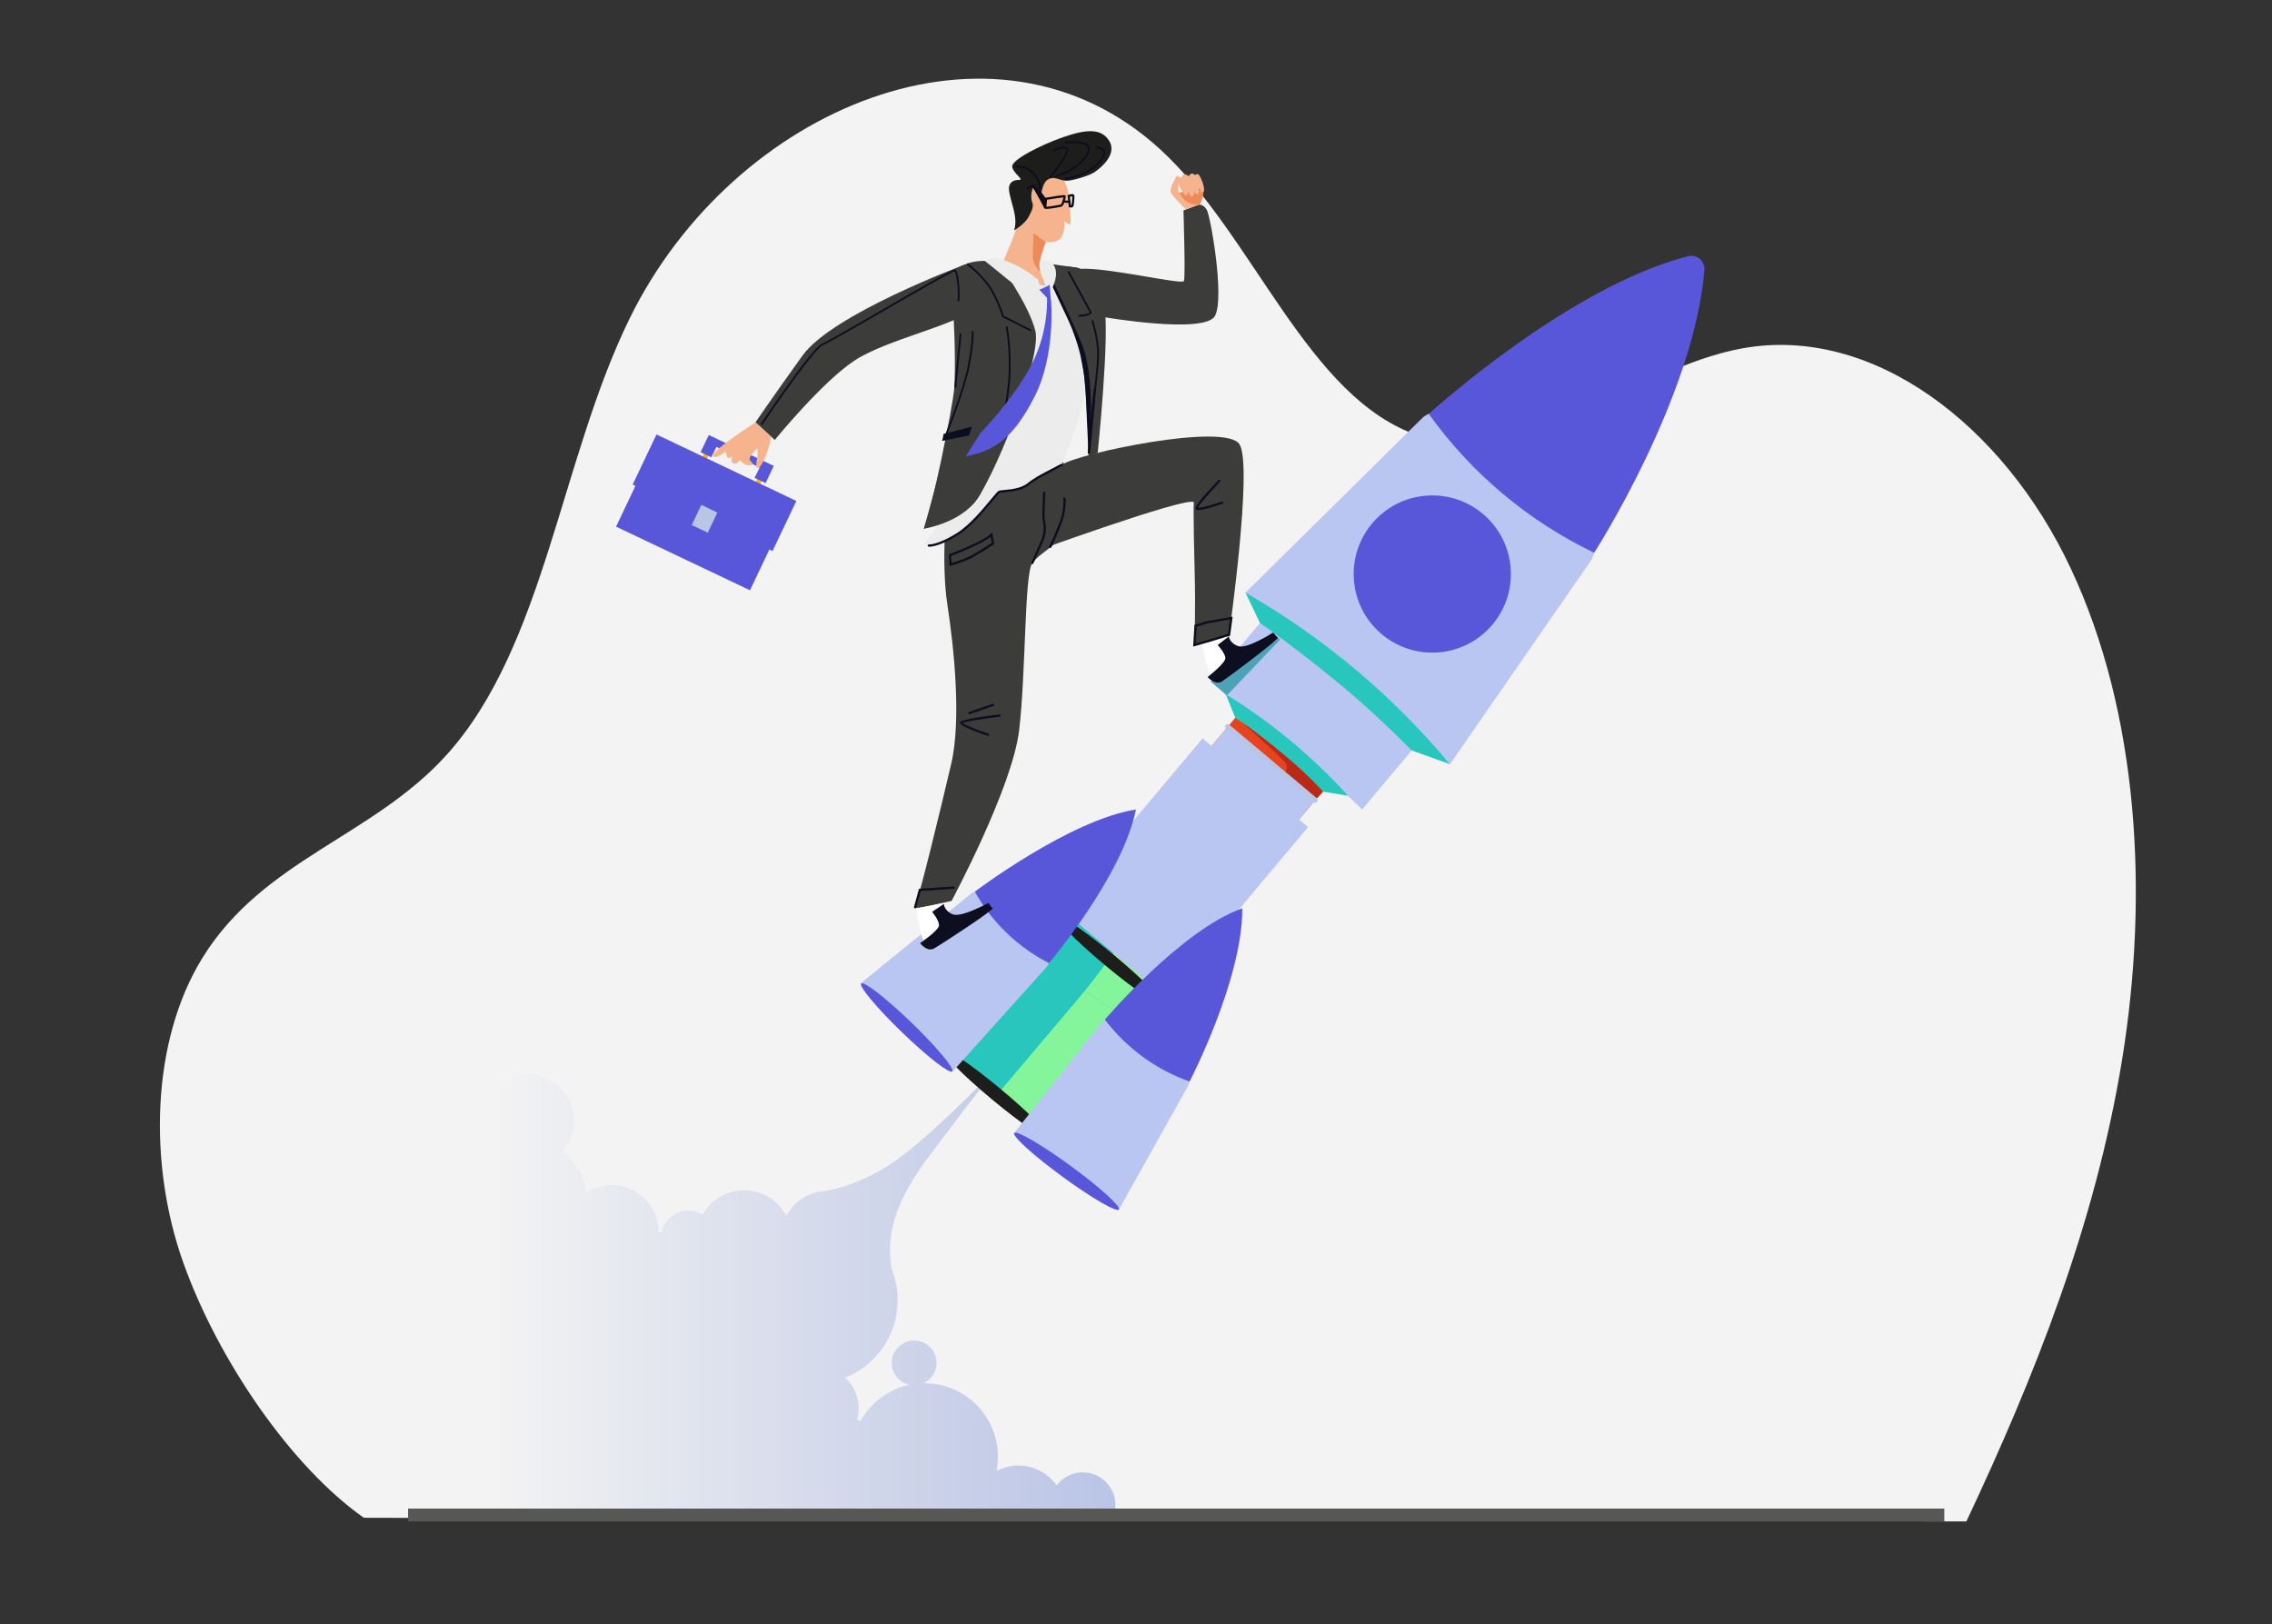 <svg width="642" height="459" viewBox="0 0 642 459" fill="none" xmlns="http://www.w3.org/2000/svg">
<rect x="0" y="0" width="642" height="459" fill="#333333" stroke="none"/>
<path d="M555.64 429.92C574.83 389.14 592.1 345.99 599.67 299.26C607.24 252.53 604.3 201.46 585.15 160.65C566 119.83 528.87 91.79 492.33 98.44C461.14 104.12 431.55 133.18 401.02 123.14C369.48 112.76 354.35 66.42 327.76 42.13C280.84 -0.76 207.21 30.55 178.03 89.76C158.43 129.54 153.96 182.4 126.32 213.17C105.42 236.44 74.43 242.79 57.21 270.66C42.58 294.33 41.96 329.19 51.76 356.71C61.56 384.24 82.22 414.4 102.8 428.88L555.64 429.92Z" fill="#F3F3F3"/>
<path d="M315.11 426.29C315.15 425.96 315.17 425.62 315.17 425.28C315.17 420.18 311.04 416.05 305.94 416.05C302.92 416.05 300.25 417.5 298.57 419.74C298.14 419.13 297.66 418.54 297.11 417.99C292.9 413.78 286.56 413.01 281.57 415.68C281.83 414.36 281.97 413 281.97 411.6C281.97 400.16 272.69 390.88 261.25 390.88C261.14 390.88 261.02 390.89 260.91 390.89C263.11 389.9 264.64 387.69 264.64 385.12C264.64 381.62 261.8 378.79 258.31 378.79C254.81 378.79 251.98 381.63 251.98 385.12C251.98 388.17 254.14 390.72 257.01 391.32C251.02 392.57 245.99 396.4 243.12 401.6C242.82 401.43 242.5 401.27 242.19 401.12C242.47 400.11 242.63 399.06 242.63 397.96C242.63 394.53 241.16 391.45 238.83 389.29C247.51 385.82 253.65 377.34 253.65 367.41C253.65 364.34 253.06 361.41 251.98 358.72C250.15 348.1 253.43 338.78 262.82 326.31C276.91 307.59 281.99 301.3 281.99 301.3C281.99 301.3 267.38 316.94 255.33 326.31C243.28 335.68 232.24 336.65 232.24 336.65C227.86 337.17 224.14 339.83 222.15 343.56C219.91 339.27 215.43 336.34 210.25 336.34C205.19 336.34 200.79 339.14 198.5 343.27C197.32 342.53 195.93 342.1 194.43 342.1C190.74 342.1 187.66 344.71 186.93 348.18C186.65 348.2 186.38 348.22 186.1 348.24C186.1 348.19 186.11 348.15 186.11 348.1C186.11 340.8 180.19 334.88 172.89 334.88C170.26 334.88 167.82 335.66 165.77 336.98C165.08 332.28 162.52 328.19 158.86 325.49C160.95 323.15 162.24 320.07 162.24 316.69C162.24 309.39 156.32 303.47 149.02 303.47C145.28 303.47 141.91 305.03 139.51 307.52L139.36 426.3H315.11V426.29Z" fill="url(#paint0_linear_2_1348)"/>
<path d="M300.06 268.77L307.51 277.69L317.57 283.35C319.67 284.53 320.36 287.21 319.05 289.09L296.48 321.63C296.48 321.63 286.79 311.69 282.66 308.25C278.53 304.81 266.46 296.65 266.46 296.65L294.25 268.36C295.82 266.76 298.53 266.95 300.06 268.77Z" fill="#29C6BE"/>
<path d="M338.22 240.57C337.13 260.8 319.6 287.84 319.6 287.84C309.83 283.47 301.4 276.45 295.32 267.63C295.32 267.63 319.47 244.79 338.22 240.57Z" fill="#29C6BE"/>
<path d="M319.6 287.84C319.6 287.84 323.93 281.62 317.47 291.35C299.9 317.82 296.47 321.63 296.47 321.63C296.47 321.63 289.72 313.52 282.65 308.25C282.65 308.25 291.74 297.51 304.85 282.01C305.45 281.3 306.04 280.58 306.64 279.84C310.59 283.06 314.94 285.75 319.6 287.84Z" fill="#84F59A"/>
<path d="M306.64 279.86C319.07 264.51 330.85 243.49 331.8 242.63C333.98 241.76 336.14 241.05 338.22 240.58C338.21 240.75 338.19 240.92 338.18 241.1C337.98 243.26 336.88 252.18 331.45 265.37C326.12 277.8 319.6 287.85 319.6 287.85C314.94 285.75 310.59 283.06 306.64 279.86Z" fill="#84F59A"/>
<path d="M266.46 296.66C265.79 297.47 271.96 303.72 280.25 310.62C288.54 317.52 295.8 322.45 296.48 321.64C297.15 320.83 290.98 314.58 282.69 307.68C274.4 300.78 267.13 295.85 266.46 296.66Z" fill="#1D1D1B"/>
<path d="M330.979 224.363L355.691 245.112L393.294 200.328L368.581 179.579L330.979 224.363Z" fill="#E6431E"/>
<path d="M362.83 218.73C362.83 218.73 364.11 217.13 363.43 215.84C362.75 214.55 351.08 204.2 351.08 204.2C351.08 204.2 365.41 213.18 368.51 215.86C371.61 218.54 373.86 223.71 373.86 223.71L371.62 226.11L362.83 218.73Z" fill="#B92918"/>
<path d="M342.12 192.61L380.65 224.64L384.9 228.75L416.84 190.7L373.96 154.69L342.12 192.61Z" fill="#BAC6F2"/>
<path d="M302.079 258.776L326.792 279.526L371.628 226.127L346.916 205.377L302.079 258.776Z" fill="#BAC6F2"/>
<path d="M412.65 119.48L427.18 136.5L446.34 147.8C450.34 150.16 451.82 155.12 449.52 158.45L409.72 215.96C409.72 215.96 390.94 196.86 382.99 190.19C375.05 183.52 351.95 167.45 351.95 167.45L401.79 118.22C404.61 115.42 409.68 116.01 412.65 119.48Z" fill="#BAC6F2"/>
<path d="M481.61 76.34C478.6 112.46 450.47 156.2 450.47 156.2C431.84 147.25 415.77 133.76 403.73 116.96C403.73 116.96 443.27 80.92 477.02 72.4C479.5 71.78 481.82 73.8 481.61 76.34Z" fill="#5957D9"/>
<path d="M409.71 215.95L398.91 212.05C398.91 212.05 389.12 202.04 379.1 193.75C365.94 182.86 356.03 176.03 356.03 176.03L351.93 167.45L354.35 168.88C375.37 181.29 394.09 197.22 409.71 215.95Z" fill="#29C6BE"/>
<path d="M373.86 223.71C373.86 223.71 369.86 219.08 362.63 213.1C353.14 205.24 349.07 202.88 349.07 202.88L346.37 196.19C359.19 204.05 370.83 213.71 380.91 224.85L373.86 223.71Z" fill="#29C6BE"/>
<path d="M406.209 184.365C418.448 183.543 427.704 172.955 426.882 160.715C426.06 148.476 415.472 139.221 403.233 140.042C390.993 140.864 381.738 151.452 382.559 163.692C383.381 175.931 393.969 185.187 406.209 184.365Z" fill="#5957D9"/>
<path d="M346.43 205.93L371.14 226.68C371.45 226.94 371.92 226.9 372.18 226.59C372.44 226.28 372.4 225.81 372.09 225.55L347.38 204.8C347.07 204.54 346.6 204.58 346.34 204.89C346.08 205.2 346.12 205.66 346.43 205.93Z" fill="#BAC4E5"/>
<path d="M300.918 254.954L330.754 280.006L369.623 233.713L339.788 208.662L300.918 254.954Z" fill="#BAC6F2"/>
<path d="M298.6 258.9C297.93 259.71 304.1 265.96 312.39 272.86C320.68 279.76 327.94 284.69 328.62 283.88C329.29 283.07 323.12 276.82 314.83 269.92C306.54 263.02 299.28 258.09 298.6 258.9Z" fill="#1D1D1B"/>
<path d="M316.72 288.75L324.21 296.81L333.97 301.36C336.01 302.31 336.8 304.89 335.68 306.9L316.26 341.64C316.26 341.64 306.61 332.8 302.54 329.83C298.47 326.86 286.68 320.03 286.68 320.03L311.24 288.96C312.63 287.2 315.19 287.1 316.72 288.75Z" fill="#BAC6F2"/>
<path d="M351.04 256.66C351.13 276.87 336.14 305.6 336.14 305.6C326.72 302.3 318.41 296.23 312.2 288.12C312.21 288.12 333.65 262.85 351.04 256.66Z" fill="#5957D9"/>
<path d="M279.94 253.26L285.99 262.01L295.03 267.84C296.91 269.06 297.23 271.61 295.7 273.3L269.27 302.7C269.27 302.7 261.17 292.87 257.61 289.43C254.05 285.99 243.39 277.71 243.39 277.71L274.33 252.57C276.09 251.16 278.71 251.47 279.94 253.26Z" fill="#BAC6F2"/>
<path d="M320.99 228.73C317.18 247.67 296.41 272.16 296.41 272.16C287.48 267.56 280.21 260.54 275.47 251.95C275.48 251.95 302.14 231.73 320.99 228.73Z" fill="#5957D9"/>
<path opacity="0.58" d="M396.7 290.52C396.7 290.35 396.71 290.17 396.71 290C396.71 290.01 396.71 290.19 396.7 290.52Z" fill="#00888C"/>
<path d="M243.34 277.9C242.58 278.63 247.72 284.79 254.82 291.65C261.92 298.51 268.3 303.48 269.07 302.75C269.83 302.02 264.69 295.86 257.59 289C250.48 282.14 244.1 277.17 243.34 277.9Z" fill="#5957D9"/>
<path d="M286.58 320.17C285.99 321.05 292.13 326.59 300.3 332.56C308.47 338.52 315.57 342.65 316.16 341.77C316.75 340.89 310.61 335.35 302.44 329.38C294.27 323.41 287.17 319.29 286.58 320.17Z" fill="#5957D9"/>
<path opacity="0.58" d="M379.62 284.85C379.63 284.68 379.65 284.5 379.66 284.33C379.66 284.34 379.65 284.52 379.62 284.85Z" fill="#00888C"/>
<path opacity="0.58" d="M346.66 196.53L361.72 180.73L359.45 178.77L342.12 192.61L346.66 196.53Z" fill="#00888C"/>
<path d="M267.47 142.81C267.47 142.81 265.91 159.22 267.69 170.8C269.48 182.38 271.75 203.13 268.78 215.87C265.81 228.61 259.23 255.72 258.39 256.47C257.56 257.22 268.89 254.57 268.89 254.57C268.89 254.57 286.02 222.65 287.97 206.4C289.92 190.15 289.43 162.31 291.7 159.1C293.97 155.89 301.16 153.16 302.98 146.27C305.33 137.37 298.79 127.78 298.79 127.78C298.79 127.78 269.44 137.8 267.47 142.81Z" fill="#3C3C3B"/>
<path d="M200.95 127.112L199.712 126.523L198.128 129.856L199.366 130.444L200.95 127.112Z" fill="#F9B410"/>
<path d="M215.312 135.719L214.075 135.131L213.096 137.19L214.333 137.778L215.312 135.719Z" fill="#F9B410"/>
<path d="M223.42 142.61L185.576 124.626L174.082 148.814L211.926 166.798L223.42 142.61Z" fill="#5957D9"/>
<path d="M225.026 141.555L185.502 122.769L178.77 136.931L218.294 155.717L225.026 141.555Z" fill="#5957D9"/>
<path d="M202.705 144.827L198.162 142.668L195.457 148.358L200.001 150.518L202.705 144.827Z" fill="#BAC4E5"/>
<path d="M218.65 131.65L200.27 122.92L197.96 127.77L200.99 129.21L202.45 126.29L214.67 132.1L213.2 135.02L216.34 136.51L218.65 131.65Z" fill="#5957D9"/>
<path d="M200.428 130.508L200.02 131.366L212.24 137.173L212.648 136.315L200.428 130.508Z" fill="#5957D9"/>
<path d="M300.01 131.37C300.01 131.37 306.99 115.86 309.18 97.37C311.36 78.87 299.9 76.38 299.05 75.98C293.21 73.21 270.64 74.77 269.3 77.62C266.06 84.49 277.97 99.62 278.38 115.82C278.66 126.95 264.65 149.91 262.3 152.18C258.45 155.91 270.27 155.61 281.87 139.45C283.13 137.7 284.62 139.55 289.09 137.68C290.53 137.08 291.91 135.92 293.01 135.1C296.28 132.65 300.01 131.37 300.01 131.37Z" fill="#ECECEC"/>
<path d="M278.31 137.2C278.31 137.2 289.58 120.19 293.12 110.34C296.66 100.49 295.18 90.76 294.59 88.26C294 85.77 294.71 81.51 294.71 81.51L289.73 79.32L284.36 79.21C284.36 79.22 279.02 133.24 278.31 137.2Z" fill="#ECECEC"/>
<path d="M283 74.83C283 74.83 288 64.27 288.1 60.54C288.2 56.81 288.09 49.04 294.02 47.95C299.95 46.87 301.63 52.63 301.95 54.9C302.27 57.17 302.78 63.35 302.4 63.44C302.02 63.53 300.79 62.56 300.79 62.56C300.79 62.56 300.98 66.47 299.33 67.66C297.67 68.86 295.53 68.35 295.53 68.35C295.53 68.35 293.37 73.64 293.64 75.28C293.91 76.92 295.66 80.66 295.66 80.66C295.66 80.66 284.2 80.84 283 74.83Z" fill="#F6B48E"/>
<path d="M282.04 74.08C282.04 74.08 290.59 85.66 292.56 93.5C294.53 101.34 279.86 138.17 274.61 142.74C269.37 147.31 261.04 149.38 261.04 149.38C261.04 149.38 269.54 120.63 270.61 105.94C271.68 91.25 266.37 80.83 270.09 76.57C273.82 72.33 282.04 74.08 282.04 74.08Z" fill="#3C3C3B"/>
<path d="M295.02 74.28C295.02 74.28 299.44 86.43 303.38 92.96C307.32 99.49 307.63 129.06 307.63 129.06L309.14 128.22C309.14 128.22 312.2 93.83 311.44 87.33C310.69 80.83 306.37 75.77 304.15 75.58C301.92 75.39 295.02 74.28 295.02 74.28Z" fill="#3C3C3B"/>
<path d="M261.05 149.39C261.05 149.39 272.9 147.65 277.2 139.29C281.49 130.92 286.16 106.52 285.49 99.85C284.82 93.18 284.03 92.54 284.03 92.54L288.23 91.7L283.4 89.4C283.4 89.4 283.63 87.23 280.88 83.19C278.13 79.15 273.52 74.68 273.52 74.68C273.52 74.68 267.78 74.6 268.82 82.63C269.86 90.66 270.02 104.87 269.62 109.93C269.21 114.99 263.13 145.15 261.05 149.39Z" fill="#3C3C3B"/>
<path d="M301 75.19C301 75.19 307.28 86.34 308.04 87.82C308.8 89.3 304.95 89.26 304.95 89.26L308.57 90.29C308.57 90.29 309.91 95.05 310.26 98.72C310.61 102.39 308.14 115.26 308.14 115.26L307.62 129.07L310.18 127.96C310.18 127.96 313.64 94.46 312.04 86.63C310.44 78.8 306.34 76.37 305.24 75.97C304.15 75.58 301 75.19 301 75.19Z" fill="#3C3C3B"/>
<path d="M311.61 89.56C311.61 89.56 340.63 94.58 343.35 89.21C346.07 83.84 342.04 61.05 341.01 59.31C339.98 57.57 338.72 57.84 338.72 57.84L334.41 59.47C334.41 59.47 335.02 78.26 334.54 79.41C334.07 80.56 312.65 75.45 305.24 75.97C305.25 75.98 310.71 89.13 311.61 89.56Z" fill="#3C3C3B"/>
<path d="M271.98 75.03C271.98 75.03 235.19 88.75 226.78 100.45C218.37 112.15 213.47 119.34 213.47 119.34L218.92 124.33C218.92 124.33 232.28 107.92 241.48 101.87C250.68 95.82 271.26 91.6 274.4 87.39C277.55 83.18 271.98 75.03 271.98 75.03Z" fill="#3C3C3B"/>
<path d="M217.92 123.41C217.92 123.41 217.27 127.31 215.68 130.37C214.09 133.43 213.41 132.45 213.81 130.24C214.21 128.03 214.05 126.71 214.05 126.71C214.05 126.71 212.37 128.07 211.82 129.47C211.57 130.11 213.04 130.97 212.69 131.19C210.91 132.3 209.03 130.02 209.03 130.02C209.03 130.02 208.3 131.15 207.53 130.99C205.89 130.63 207.08 128.91 207.08 128.91C207.08 128.91 205.71 130.12 205.35 128.82C204.99 127.52 205.14 127.57 205.14 127.57C205.14 127.57 201.46 130.33 201.61 128.59C201.76 126.85 213.48 119.35 213.48 119.35L217.92 123.41Z" fill="#F6B48E"/>
<path d="M295.02 74.28L294.39 74.87C294.39 74.87 301.33 88.79 302.97 93.06C305.56 99.82 305.52 101.96 306.24 105.38C306.44 106.33 306.76 110.72 306.76 110.72L307.61 128.85C307.61 128.85 309.84 109.42 306.11 98.32C304.65 93.91 295.02 74.28 295.02 74.28Z" fill="#0C0D1E"/>
<path d="M215.33 120.14L214.91 119.86C215.5 118.98 229.13 98.73 232.24 97.1C232.29 97.07 232.34 97.05 232.39 97.04C233.63 96.59 241.12 92.26 249.05 87.67C260.97 80.78 268.85 76.25 269.77 76.18C269.86 76.17 270 76.19 270.13 76.34C270.91 77.18 271.41 83 271.05 85.16L270.55 85.08C270.94 82.75 270.3 77.07 269.75 76.67C268.94 76.75 258.05 83.05 249.3 88.11C241.35 92.71 233.84 97.05 232.56 97.51C232.52 97.52 232.48 97.54 232.44 97.56C229.99 98.85 219.31 114.22 215.33 120.14Z" fill="#0C0D1E"/>
<path d="M266.24 124.58L273.84 123.05L274.64 120.56L266.65 122.61L266.24 124.58Z" fill="#0C0D1E"/>
<path d="M267.61 122.62C267.55 122.65 267.47 122.66 267.4 122.63C267.27 122.58 267.21 122.43 267.26 122.3C267.31 122.18 272.24 109.96 273.51 103.2C274.78 96.46 274.59 93.86 274.59 93.83C274.58 93.69 274.68 93.57 274.82 93.56C274.96 93.55 275.08 93.65 275.09 93.79C275.1 93.9 275.3 96.47 274.01 103.29C272.72 110.11 267.78 122.37 267.73 122.49C267.71 122.54 267.67 122.59 267.61 122.62Z" fill="#0C0D1E"/>
<path d="M270.08 109.58C270.04 109.6 269.99 109.61 269.94 109.61C269.8 109.6 269.7 109.47 269.71 109.33L271.16 94.46C271.17 94.32 271.3 94.22 271.44 94.23C271.58 94.24 271.68 94.37 271.67 94.51L270.22 109.38C270.2 109.47 270.15 109.55 270.08 109.58Z" fill="#0C0D1E"/>
<path d="M291.27 93.54C291.2 93.58 291.11 93.58 291.04 93.54L283.16 89.56L283.14 89.43C283.14 89.41 282.88 87.83 280.64 83.3C278.39 78.76 273.4 74.92 273.35 74.88C273.24 74.8 273.22 74.64 273.3 74.53C273.38 74.42 273.54 74.4 273.65 74.48C273.7 74.52 278.79 78.42 281.09 83.07C283.04 87.02 283.51 88.75 283.61 89.22L291.27 93.08C291.39 93.14 291.44 93.29 291.38 93.42C291.36 93.47 291.32 93.51 291.27 93.54Z" fill="#0C0D1E"/>
<path d="M282.41 123.36C282.35 123.39 282.29 123.4 282.22 123.38C282.09 123.34 282.01 123.2 282.05 123.07C282.07 122.98 284.56 114.13 284.98 106.29C285.39 98.45 284.23 92.56 284.22 92.5C284.19 92.36 284.28 92.23 284.42 92.2C284.56 92.17 284.69 92.26 284.72 92.4C284.73 92.46 285.91 98.42 285.49 106.32C285.07 114.22 282.57 123.12 282.54 123.21C282.52 123.27 282.47 123.32 282.41 123.36Z" fill="#0C0D1E"/>
<path d="M307.96 88.89C307.17 89.31 305.54 89.47 304.98 89.51C304.84 89.52 304.72 89.42 304.71 89.28C304.7 89.14 304.8 89.02 304.94 89.01C306.41 88.89 307.83 88.56 307.92 88.3C307.58 87.55 301.79 77.11 301.74 77C301.67 76.88 301.72 76.72 301.84 76.66C301.84 76.66 301.84 76.66 301.85 76.66C301.97 76.6 302.12 76.64 302.19 76.76C302.43 77.19 308.04 87.32 308.39 88.1C308.46 88.25 308.45 88.42 308.36 88.57C308.28 88.68 308.14 88.79 307.96 88.89Z" fill="#0C0D1E"/>
<path d="M309.41 111.11C309.36 111.13 309.31 111.14 309.26 111.14C309.12 111.12 309.03 110.99 309.05 110.85C309.06 110.78 310.01 104.07 310.05 100C310.09 95.95 308.49 90.87 308.47 90.82C308.43 90.69 308.5 90.54 308.63 90.5C308.76 90.46 308.9 90.53 308.95 90.66C308.97 90.71 310.59 95.87 310.55 100C310.51 104.11 309.55 110.85 309.54 110.92C309.53 111.01 309.48 111.08 309.41 111.11Z" fill="#0C0D1E"/>
<path d="M286.54 65.11C286.54 65.11 289.45 63.44 290.61 61.36C291.77 59.29 292.09 58.12 291.69 57.2C290.87 55.26 292 51.61 292.77 52.64C293.54 53.67 293.12 56.39 293.8 55.72C294.48 55.06 294.3 51.54 296.35 50.6C298.4 49.66 299.7 51.38 302.06 51.03C304.61 50.65 308.21 49.43 309.43 48.55C313.47 45.63 315 42.47 313.51 39.94C311.22 36.04 306.67 36.6 300.44 38.75C293.99 40.99 285.72 45.22 286.01 47.14C286.3 49.05 289.68 50.88 287.84 50.85C286 50.82 284.99 51.94 285.1 53.5C285.34 56.78 287.86 61.29 286.54 65.11Z" fill="#1D1D1B"/>
<path d="M281.17 72.78C281.42 72.71 284.01 73.43 287.52 75.16C291.03 76.88 293.47 79.21 293.47 79.21C293.47 79.21 293.2 79.78 294.12 80.65C295.04 81.52 294.72 81.52 294.72 81.52C294.72 81.52 293.91 82.08 293.46 81.77C293.01 81.46 291.91 80.43 291.91 80.43L290.55 83C290.55 83 287.21 81.02 284.04 78.38C281.61 76.35 278.28 73.73 278.28 73.73L281.17 72.78Z" fill="#ECECEC"/>
<path d="M293.7 73.66L296.84 73.65C296.84 73.65 298.29 75.04 298.4 77.03C298.51 79.02 297.36 81.52 297.29 81.42C297.22 81.32 295.98 79.56 295.8 79.78C295.62 80 295.61 80.94 295.61 80.94C295.61 80.94 293.52 76.23 293.55 75.31C293.57 74.38 293.7 73.66 293.7 73.66Z" fill="#ECECEC"/>
<path d="M293.67 81.85L296.98 85.38L296.59 80.49C296.59 80.48 294.72 81.54 293.67 81.85Z" fill="#5957D9"/>
<path d="M272.93 128.94L277 122.42C277 122.42 286.55 112.67 291.58 102.83C296.62 93 295.82 83.51 295.82 83.51L296.99 84.92C296.99 84.92 298.41 100.31 292.24 112.29C286.07 124.27 280.74 127.37 272.93 128.94Z" fill="#5957D9"/>
<path d="M295.44 68.37L292.09 65.94C292.09 65.94 291.79 70.38 291.85 72.71C291.91 75.03 294.03 76.85 294.03 76.85C294.03 76.85 293.55 75.8 293.74 74.19C293.93 72.58 295.44 68.37 295.44 68.37Z" fill="#EE8958"/>
<path d="M298.45 50.02C298.44 50.02 298.43 50.03 298.42 50.03C298.28 50.07 298.15 49.98 298.11 49.85C298.08 49.72 298.16 49.58 298.29 49.54C298.29 49.54 298.29 49.54 298.3 49.54C298.49 49.49 304.45 47.86 306.96 43.54C307.46 42.68 307.55 42 307.23 41.51C306.34 40.18 302.52 40.36 301.12 40.54C300.98 40.56 300.85 40.46 300.84 40.32C300.82 40.18 300.92 40.05 301.06 40.04C301.28 40.01 306.41 39.36 307.65 41.23C308.09 41.89 308 42.75 307.4 43.79C304.81 48.24 298.96 49.89 298.45 50.02Z" fill="#0C0D1E"/>
<path d="M297.04 50.22C296.96 50.26 296.85 50.26 296.77 50.2C296.66 50.11 296.64 49.96 296.72 49.85C299.59 46.14 301.73 42.63 301.39 42.19C300.94 41.6 299.04 42.18 297.96 42.69C297.83 42.75 297.68 42.69 297.62 42.57C297.56 42.44 297.62 42.29 297.74 42.23C298.07 42.08 300.94 40.77 301.79 41.88C302.59 42.93 298.42 48.48 297.12 50.16C297.1 50.18 297.07 50.2 297.04 50.22Z" fill="#0C0D1E"/>
<path d="M293.92 53.55C293.9 53.55 293.89 53.55 293.87 53.55C293.73 53.53 293.64 53.4 293.65 53.27C293.65 53.25 293.83 51.61 291.93 49.31C290.02 47.01 287.35 47.32 287.32 47.32C287.19 47.34 287.06 47.24 287.04 47.1C287.02 46.96 287.12 46.84 287.26 46.82C287.38 46.81 290.25 46.47 292.32 48.99C294.38 51.48 294.16 53.27 294.15 53.34C294.13 53.45 294.03 53.54 293.92 53.55Z" fill="#0C0D1E"/>
<path d="M307.25 48.75C304.27 50.31 301.24 50.7 301.05 50.72C300.91 50.74 300.79 50.64 300.77 50.5C300.75 50.36 300.85 50.24 300.99 50.22C301.06 50.21 307.75 49.35 310.9 45.13C311.69 44.07 311.98 43.23 311.71 42.71C311.34 41.98 309.99 41.98 309.97 41.98C309.83 41.98 309.72 41.87 309.71 41.73C309.71 41.59 309.82 41.48 309.96 41.47C310.03 41.47 311.64 41.46 312.15 42.47C312.51 43.18 312.22 44.18 311.29 45.42C310.21 46.9 308.73 47.97 307.25 48.75Z" fill="#0C0D1E"/>
<path d="M335 59.07C335 59.07 330.89 55.1 330.75 54.07C330.62 53.04 332.21 50.04 332.58 49.63C332.95 49.22 333 53.12 332.97 53.94C332.94 54.76 334.51 54.42 336.24 54.3C338.53 54.14 339.62 54 339.91 54.31C340.2 54.62 338.92 57.78 338.92 57.78L335 59.07Z" fill="#F6B48E"/>
<path d="M338.93 57.79C338.93 57.79 337.53 57.96 335.83 57.23C334.13 56.5 333.31 54.48 333.31 54.48C333.31 54.48 335.62 53.64 337.48 53.7C339.34 53.75 340.03 53.84 340.03 53.84C340.03 53.84 340.19 56.07 338.93 57.79Z" fill="#EE8958"/>
<path d="M300.01 131.37C304.36 128.16 346.52 119.23 350.28 125.6C354.04 131.97 347.28 179.42 347.28 179.42L337.5 182.28C337.5 182.28 337.87 172.68 337.58 161.8C337.11 144.24 337.34 141.87 337.34 141.87C334.57 140.41 288.58 157.2 288.58 157.2C288.58 157.2 295.06 135.02 300.01 131.37Z" fill="#3C3C3B"/>
<path d="M267.28 261.71C267.28 261.71 265.89 261.49 265.85 259.37C265.8 257.25 266.17 255.27 266.17 255.27L259.01 256.7C259.01 256.7 259.77 266.78 262.51 267.28C264.31 267.6 265.46 263.6 267.28 261.71Z" fill="white"/>
<path d="M259.99 266.51C259.99 266.51 261.96 269.2 264.05 267.96C266.14 266.73 281.13 256.99 280.49 256.61C279.85 256.24 279.54 255.04 279.11 255.25C278.69 255.46 271.64 259.3 269.24 258.37C266.84 257.44 266.68 255.45 266.68 255.45L263.4 257.66C263.4 257.66 265.44 260.13 265.33 261.53C265.22 262.94 259.99 266.51 259.99 266.51Z" fill="#0D0E1F"/>
<path d="M348.22 186.04C348.22 186.04 346.82 185.91 346.64 183.8C346.46 181.69 346.7 179.69 346.7 179.69L339.64 181.58C339.64 181.58 341.04 191.59 343.81 191.91C345.63 192.11 346.52 188.05 348.22 186.04Z" fill="white"/>
<path d="M341.25 191.31C341.25 191.31 343.39 193.86 345.39 192.5C347.4 191.14 361.73 180.45 361.06 180.12C360.4 179.79 360.01 178.61 359.6 178.85C359.19 179.09 352.4 183.37 349.95 182.6C347.5 181.82 347.21 179.85 347.21 179.85L344.08 182.27C344.08 182.27 346.27 184.6 346.25 186.01C346.24 187.41 341.25 191.31 341.25 191.31Z" fill="#0D0E1F"/>
<path d="M262.59 154.49C262.5 154.49 262.45 154.49 262.43 154.48C262.26 154.46 262.13 154.31 262.15 154.13C262.17 153.96 262.33 153.83 262.5 153.85C262.52 153.85 264.97 154.02 270.3 150.7C273.99 148.4 277.74 143.85 279.99 141.13C281.37 139.46 281.94 138.78 282.29 138.66C282.54 138.57 283.02 138.53 283.68 138.47C285.5 138.3 288.55 138.02 290.32 136.58C292.19 135.07 294.19 134.04 295.65 133.29C296.16 133.03 296.61 132.8 296.98 132.59C298.43 131.76 299.87 131.08 299.89 131.08C300.05 131 300.24 131.08 300.31 131.23C300.38 131.39 300.31 131.58 300.16 131.65C300.15 131.66 298.73 132.32 297.3 133.14C296.92 133.36 296.46 133.59 295.95 133.86C294.52 134.6 292.55 135.61 290.74 137.08C288.82 138.64 285.65 138.93 283.75 139.11C283.18 139.16 282.69 139.21 282.5 139.27C282.27 139.38 281.37 140.47 280.49 141.54C278.22 144.29 274.43 148.89 270.65 151.25C265.77 154.27 263.22 154.49 262.59 154.49Z" fill="#0C0D1E"/>
<path d="M268.32 159.94L268.1 156.68L268.32 156.6C268.38 156.58 273.94 154.41 276.71 152.94C279.37 151.53 279.88 150.93 279.9 150.9L280.33 150.38L280.96 153.72L280.79 153.84C280.76 153.86 277.44 156.08 275.01 157.41C272.56 158.75 268.86 159.8 268.71 159.85L268.32 159.94ZM268.76 157.1L268.9 159.11C269.91 158.8 272.75 157.9 274.69 156.84C276.78 155.7 279.54 153.89 280.25 153.41L279.93 151.7C279.48 152.05 278.61 152.63 277 153.49C274.52 154.82 269.82 156.68 268.76 157.1Z" fill="#0C0D1E"/>
<path d="M279.2 207.94C279.17 207.94 279.13 207.94 279.1 207.92C276.85 207.16 271.58 205.3 271.31 204.38C271.27 204.23 271.29 204.08 271.39 203.97C271.98 203.22 279.29 202.26 282.41 201.89C282.58 201.87 282.74 201.99 282.76 202.17C282.78 202.34 282.66 202.5 282.48 202.52C277.92 203.07 272.97 203.86 272.01 204.3C272.67 204.88 276.18 206.28 279.31 207.33C279.48 207.39 279.57 207.57 279.51 207.73C279.46 207.86 279.33 207.94 279.2 207.94Z" fill="#0C0D1E"/>
<path d="M280.703 198.796L273.609 201.258L273.818 201.862L280.913 199.401L280.703 198.796Z" fill="#0C0D1E"/>
<path d="M258.58 256.66C258.55 256.66 258.52 256.66 258.5 256.65C258.33 256.6 258.23 256.43 258.28 256.26L259.67 251.16L269.5 250.49C269.68 250.47 269.83 250.61 269.84 250.79C269.85 250.97 269.72 251.12 269.54 251.13L260.16 251.77L258.89 256.43C258.85 256.57 258.72 256.66 258.58 256.66Z" fill="#0C0D1E"/>
<path d="M291.72 159.42C291.68 159.42 291.63 159.41 291.59 159.39C291.43 159.32 291.36 159.13 291.43 158.97C291.43 158.97 292.75 156.03 294.18 152.73C295.23 150.29 294.93 148.58 294.7 147.32C294.63 146.92 294.56 146.54 294.55 146.19C294.5 144.81 294.74 139.41 294.75 139.18C294.76 139 294.91 138.86 295.08 138.88C295.26 138.89 295.39 139.04 295.38 139.21C295.38 139.27 295.12 144.81 295.18 146.16C295.19 146.46 295.25 146.81 295.32 147.21C295.56 148.54 295.88 150.37 294.75 152.98C293.32 156.29 292 159.23 292 159.23C291.95 159.35 291.84 159.42 291.72 159.42Z" fill="#0C0D1E"/>
<path d="M338.67 144.1C338.02 144.1 337.92 143.9 337.87 143.79C337.58 143.17 339.76 140.42 344.33 135.62C344.45 135.49 344.65 135.49 344.78 135.61C344.91 135.73 344.91 135.93 344.79 136.06C341.87 139.12 338.82 142.62 338.49 143.48C339.22 143.59 342.47 142.7 345.23 141.75C345.39 141.69 345.58 141.78 345.63 141.95C345.69 142.12 345.6 142.3 345.43 142.35C341.39 143.74 339.54 144.1 338.67 144.1Z" fill="#0C0D1E"/>
<path d="M337.15 182.7L337.52 176.58L341.14 175.52L348.31 174.25L347.58 179.67L347.37 179.72C347.35 179.72 345.75 180.12 344.4 180.59C343.02 181.06 337.82 182.52 337.59 182.58L337.15 182.7ZM338.13 177.06L337.84 181.84C339.15 181.47 343.05 180.37 344.18 179.98C345.27 179.61 346.51 179.28 346.99 179.15L347.55 175.02L341.28 176.13L338.13 177.06Z" fill="#0C0D1E"/>
<path d="M307.99 128.18L307.36 128.12C307.37 128 308.29 116.24 308.94 110.79C309.07 109.69 309.08 109.62 309.41 109.65C309.53 109.66 309.61 109.67 309.63 110.04L309.68 110.05C309.67 110.09 309.66 110.18 309.64 110.34C309.62 111.29 309.41 113.57 308.88 119.08C308.44 123.64 307.99 128.18 307.99 128.18Z" fill="#0C0D1E"/>
<path d="M296.78 154.86C296.73 154.86 296.69 154.85 296.64 154.83C296.48 154.75 296.41 154.56 296.49 154.41C296.51 154.37 298.56 150.04 299.64 146.93C300.71 143.87 300.47 140.96 300.46 140.94C300.44 140.76 300.57 140.61 300.75 140.6C300.93 140.59 301.08 140.71 301.09 140.89C301.1 141.01 301.34 143.96 300.23 147.15C299.14 150.29 297.07 154.65 297.05 154.69C297.02 154.79 296.9 154.86 296.78 154.86Z" fill="#0C0D1E"/>
<path d="M302.65 58.65C302.48 58.65 302.33 58.62 302.24 58.6L302.02 58.55L301.67 55.14L301.91 55.06C302.29 54.93 302.99 54.74 303.34 54.91C303.45 54.97 303.54 55.06 303.57 55.17C303.67 55.48 303.53 58.16 303.19 58.47C303.05 58.61 302.84 58.65 302.65 58.65ZM302.6 58.01C302.65 58.01 302.7 58.01 302.73 58.01C302.85 57.6 303 55.98 302.97 55.48C302.84 55.48 302.6 55.53 302.35 55.59L302.6 58.01Z" fill="#0C0D1E"/>
<path d="M295.73 59.04C295.3 59.04 295.21 58.96 295.15 58.91L295.03 58.81L295.02 58.61C295.04 58.25 295.25 56.22 295.26 56.14L295.29 55.9L295.53 55.86C300.99 54.95 301.02 55.05 301.12 55.37C301.21 55.65 300.87 57.18 300.46 57.87C300.27 58.2 300.05 58.39 299.81 58.43C297.42 58.91 296.29 59.04 295.73 59.04ZM295.68 58.41C296.26 58.41 297.81 58.18 299.69 57.81C299.97 57.75 300.38 56.44 300.48 55.78C299.74 55.84 297.73 56.14 295.87 56.45C295.81 57.07 295.71 57.96 295.68 58.41Z" fill="#0C0D1E"/>
<path d="M302.09 57.34C302.08 57.34 302.08 57.34 302.07 57.34L300.49 57.25C300.31 57.24 300.18 57.09 300.19 56.92C300.2 56.74 300.33 56.62 300.52 56.62L302.1 56.71C302.28 56.72 302.41 56.87 302.4 57.04C302.4 57.21 302.26 57.34 302.09 57.34Z" fill="#0C0D1E"/>
<path d="M295.58 56.17C295.58 56.17 293.02 52.37 292.2 52.18C291.38 52 289.97 53.29 289.97 53.29L290.31 53.55C290.31 53.55 291.41 52.58 291.89 53.12C292.37 53.65 295.07 58.78 295.07 58.78L295.58 56.17Z" fill="#0C0D1E"/>
<path d="M332.78 51.72C332.78 51.72 334.39 55.04 335.06 55.27C335.72 55.5 335.64 54.04 335.64 54.04C335.64 54.04 336.28 55.73 336.94 55.5C337.59 55.27 337.4 53.89 337.4 53.89C337.4 53.89 337.97 55.25 338.47 54.83C338.97 54.42 338.9 53.11 338.9 53.11C338.9 53.11 339.06 54.32 339.78 54.38C340.5 54.43 340.26 52.65 339.67 51.16C339.09 49.66 338.66 49.11 338.24 49.18C337.81 49.25 337.74 49.5 337.74 49.5C337.74 49.5 336.95 48.8 336.47 49.14C335.99 49.48 336.02 49.81 336.02 49.81C336.02 49.81 334.78 48.95 334.33 49.36C333.88 49.77 333.81 50.26 333.81 50.26C333.81 50.26 332.74 49.52 332.43 49.97C332.13 50.42 331.74 51.67 331.74 51.67L332.78 51.72Z" fill="#F6B48E"/>
<path d="M549.4 426.29H115.31V429.92H549.4V426.29Z" fill="#575756"/>
<defs>
<linearGradient id="paint0_linear_2_1348" x1="139.326" y1="363.788" x2="315.166" y2="363.788" gradientUnits="userSpaceOnUse">
<stop stop-color="#F3F3F3"/>
<stop offset="1" stop-color="#BAC4E5"/>
</linearGradient>
</defs>
</svg>
